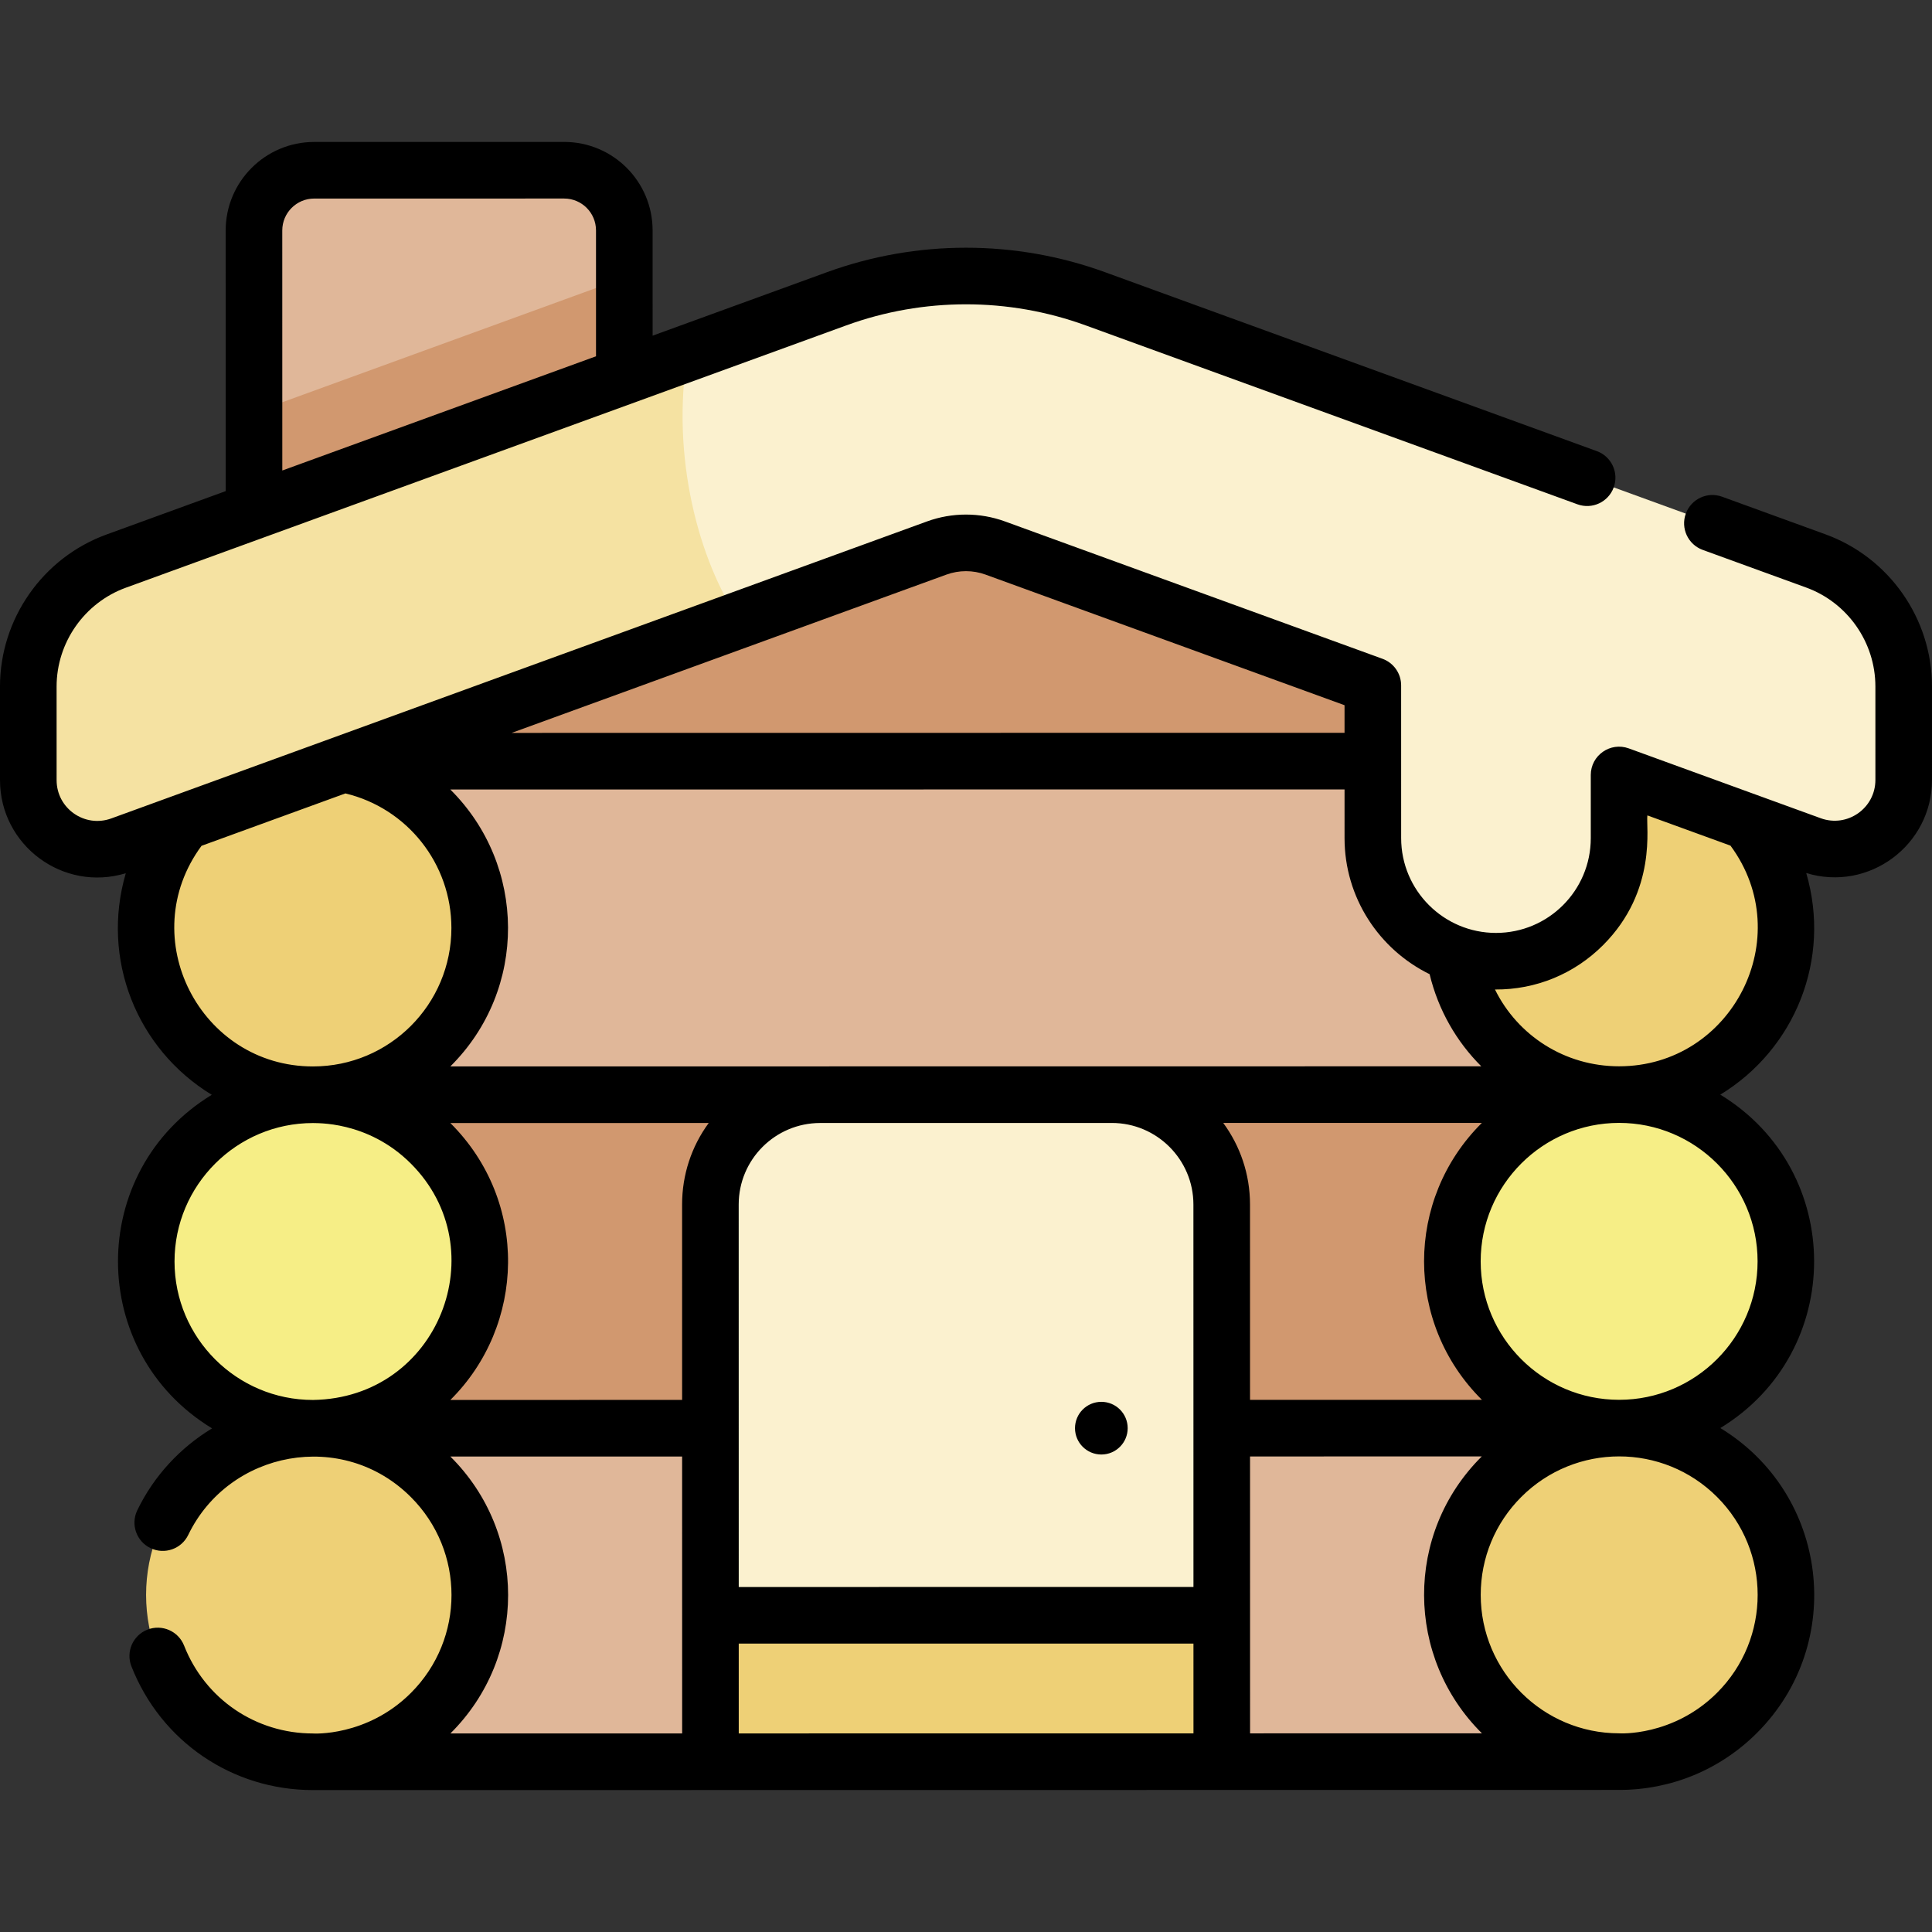 <svg id="Capa_1" enable-background="new 0 0 512.003 512.003" height="512" viewBox="0 0 512.003 512.003" width="512" xmlns="http://www.w3.org/2000/svg"><rect x="0" y="0" width="512.003" height="512.003" fill="#333333" stroke="none"/><g><path d="m165.46 173.238-98.141.011-.012-112.176c-.001-8.81 7.14-15.952 15.949-15.953l66.239-.007c8.81-.001 15.952 7.14 15.953 15.949z" fill="#e0b799"/><path d="m165.449 73.601-98.137 35.732.008 63.916 98.14-.011z" fill="#d1986f"/><path d="m82.941 133.352h346.145v333.52h-346.145z" fill="#e0b799"/><path d="m82.945 290.101h346.145v88.385h-346.145z" fill="#d1986f"/><ellipse cx="82.954" cy="422.698" fill="#eed076" rx="44.193" ry="44.192" transform="matrix(.707 -.707 .707 .707 -274.596 182.463)"/><ellipse cx="82.945" cy="334.313" fill="#f6ee86" rx="44.193" ry="44.192" transform="matrix(.209 -.978 .978 .209 -261.32 345.565)"/><ellipse cx="82.935" cy="245.928" fill="#eed076" rx="44.193" ry="44.192" transform="matrix(.707 -.707 .707 .707 -149.606 130.674)"/><ellipse cx="429.099" cy="422.66" fill="#eed076" rx="44.193" ry="44.192" transform="matrix(.707 -.707 .707 .707 -173.185 427.213)"/><ellipse cx="429.09" cy="334.275" fill="#f6ee86" rx="44.192" ry="44.193" transform="matrix(.591 -.807 .807 .591 -94.205 482.665)"/><ellipse cx="429.08" cy="245.89" fill="#eed076" rx="44.193" ry="44.192" transform="matrix(.885 -.465 .465 .885 -65.123 227.585)"/><path d="m82.926 133.352h346.145v68.365h-346.145z" fill="#d1986f"/><path d="m323.785 466.864-135.506.015-.016-147.649c-.002-16.083 13.035-29.122 29.117-29.124l77.264-.009c16.083-.002 29.122 13.035 29.124 29.117z" fill="#fbf1cf"/><path d="m188.277 428.071h135.506v38.8h-135.506z" fill="#eed076"/><path d="m481.212 148.653-190.944-69.474c-22.143-8.057-46.417-8.054-68.558.008l-190.929 69.516c-13.979 5.09-23.282 18.379-23.28 33.256l.003 24.785c.001 12.703 12.627 21.541 24.563 17.195l216.17-78.707c5.012-1.825 10.507-1.826 15.52-.002l100.062 36.407.005 40.475c.002 18.02 14.612 32.626 32.631 32.624 18.02-.002 32.626-14.612 32.624-32.631l-.002-16.724 50.868 18.508c11.938 4.344 24.561-4.498 24.56-17.201l-.003-24.785c-.003-14.876-9.31-28.163-23.29-33.25z" fill="#fbf1cf"/><path d="m182.261 93.55-151.48 55.153c-13.979 5.09-23.282 18.379-23.28 33.256l.003 24.785c.001 12.703 12.627 21.541 24.563 17.195l163.813-59.644c-10.561-15.401-18.233-43.364-13.619-70.745z" fill="#f5e2a2"/><path d="m512 181.903c-.002-17.962-11.345-34.157-28.224-40.298l-27.405-9.971c-3.895-1.418-8.196.592-9.612 4.483-1.416 3.893.591 8.196 4.483 9.612l27.405 9.971c10.976 3.993 18.351 14.524 18.353 26.204l.003 24.784c0 7.523-7.457 12.716-14.495 10.152l-50.868-18.508c-4.884-1.777-10.064 1.843-10.064 7.049l.002 16.724c.002 13.887-11.236 25.128-25.125 25.13-13.855.001-25.129-11.269-25.13-25.125 0-4.599-.003-34.399-.005-40.475 0-3.153-1.973-5.969-4.936-7.047l-100.062-36.404c-6.659-2.423-13.993-2.422-20.65.002l-216.17 78.706c-7.054 2.57-14.497-2.642-14.497-10.149l-.003-24.785c-.002-11.68 7.371-22.212 18.347-26.208l190.93-69.517c20.449-7.446 42.975-7.448 63.427-.007l130.34 47.423c3.899 1.419 8.196-.592 9.612-4.483 1.416-3.893-.591-8.196-4.483-9.612l-130.34-47.423c-23.76-8.646-49.93-8.642-73.688.008l-46.193 16.819-.003-27.897c-.002-12.959-10.489-23.448-23.451-23.448-9.916.001-56.402.006-66.241.007-12.932.001-23.45 10.523-23.449 23.454l.008 69.076-31.601 11.506c-16.879 6.145-28.217 22.343-28.215 40.304l.003 24.784c.002 17.29 16.732 29.737 33.336 24.669-6.653 22.723 2.873 46.6 22.784 58.726-33.212 20.241-33.09 68.263.079 88.396-8.425 5.105-15.41 12.575-19.822 21.715-1.801 3.73-.236 8.214 3.494 10.015 3.732 1.802 8.214.234 10.014-3.494 10.796-22.363 40.914-28.113 59.01-10.021 14.34 14.338 14.345 37.549.005 51.892-11.673 11.674-26.048 10.77-25.948 10.75-15.197 0-28.608-9.138-34.165-23.28-1.515-3.854-5.867-5.752-9.724-4.237-3.854 1.515-5.752 5.868-4.237 9.724 7.828 19.922 26.718 32.794 48.126 32.794 10.261-.001 323.795-.036 346.151-.039 13.808-.001 26.788-5.38 36.551-15.145 23.666-23.672 18.95-63.284-9.745-80.759 33.137-20.195 33.141-68.161-.01-88.355 19.788-12.055 29.468-35.878 22.771-58.73 16.599 5.063 33.332-7.384 33.33-24.676zm-428.742-129.283 66.238-.007c4.68 0 8.452 3.788 8.452 8.45l.003 33.357-83.137 30.27-.008-63.617c0-4.661 3.792-8.453 8.452-8.453zm167.544 99.66c3.351-1.22 7.041-1.22 10.39-.001l95.127 34.611.001 7.314-220.732.025zm-197.392 71.87 38.13-13.883c16.384 3.925 28.085 18.618 28.087 35.658.002 20.28-16.407 36.694-36.688 36.696h-.005c-29.876 0-47.474-34.138-29.524-58.471zm29.53 146.856c-20.228-.002-36.685-16.459-36.688-36.689-.002-20.232 16.456-36.694 36.688-36.696.513.103 14.402-.799 25.947 10.744 22.68 22.676 7.398 62.155-25.947 62.641zm36.423 88.381c20.395-20.24 20.394-53.138-.008-73.385l61.415-.007c.001 10.994.007 62.626.008 73.385zm61.4-140.157.006 51.764-61.415.007c19.867-19.716 20.899-52.584-.008-73.385l68.473-.008c-4.581 6.238-7.057 13.739-7.056 21.622zm-61.419-36.613c20.578-20.422 20.192-53.334-.003-73.385l236.98-.026.001 12.909c.001 15.82 9.209 29.527 22.543 36.055 2.295 9.508 7.12 17.869 13.694 24.417-15.946.001-257.303.028-273.215.03zm76.419 36.612c-.002-11.945 9.665-21.62 21.615-21.623 4.431 0 72.617-.008 77.271-.009 11.919 0 21.619 9.698 21.62 21.618l.012 101.349-120.506.013c-.003-19.284-.01-81.105-.012-101.348zm.015 140.149-.003-23.8 120.506-.013.003 23.8zm135.49-140.165c-.001-8.082-2.639-15.556-7.091-21.62l68.538-.008c-20.438 20.265-20.419 53.141.009 73.385l-61.45.007zm.016 140.15-.008-73.385 61.414-.007c-20.571 20.415-20.218 53.304.043 73.385zm123.764-10.76c-11.673 11.674-26.049 10.77-25.949 10.75-20.229-.001-36.689-16.458-36.691-36.689-.001-9.801 3.815-19.016 10.744-25.947 14.324-14.326 37.548-14.345 51.891-.005 14.34 14.338 14.345 37.547.005 51.891zm10.734-114.333c.002 20.233-16.456 36.694-36.689 36.697-.002 0-.001 0-.004 0-20.229 0-36.69-16.459-36.692-36.689-.002-20.232 16.456-36.694 36.689-36.697h.004c20.229.001 36.689 16.459 36.692 36.689zm-36.698-51.688c-.002 0-.002 0-.004 0-14.351 0-26.868-8.115-32.891-20.352 10.894.075 21.049-4.159 28.638-11.749 14.494-14.498 11.32-31.633 11.749-34.389l22.024 8.013c17.96 24.332.361 58.474-29.516 58.477zm-137.216 88.92c-3.855 0-6.98 3.126-6.98 6.982 0 3.855 3.126 6.98 6.982 6.98 3.855 0 6.98-3.126 6.98-6.982-.001-3.856-3.127-6.981-6.982-6.98z"/></g></svg>